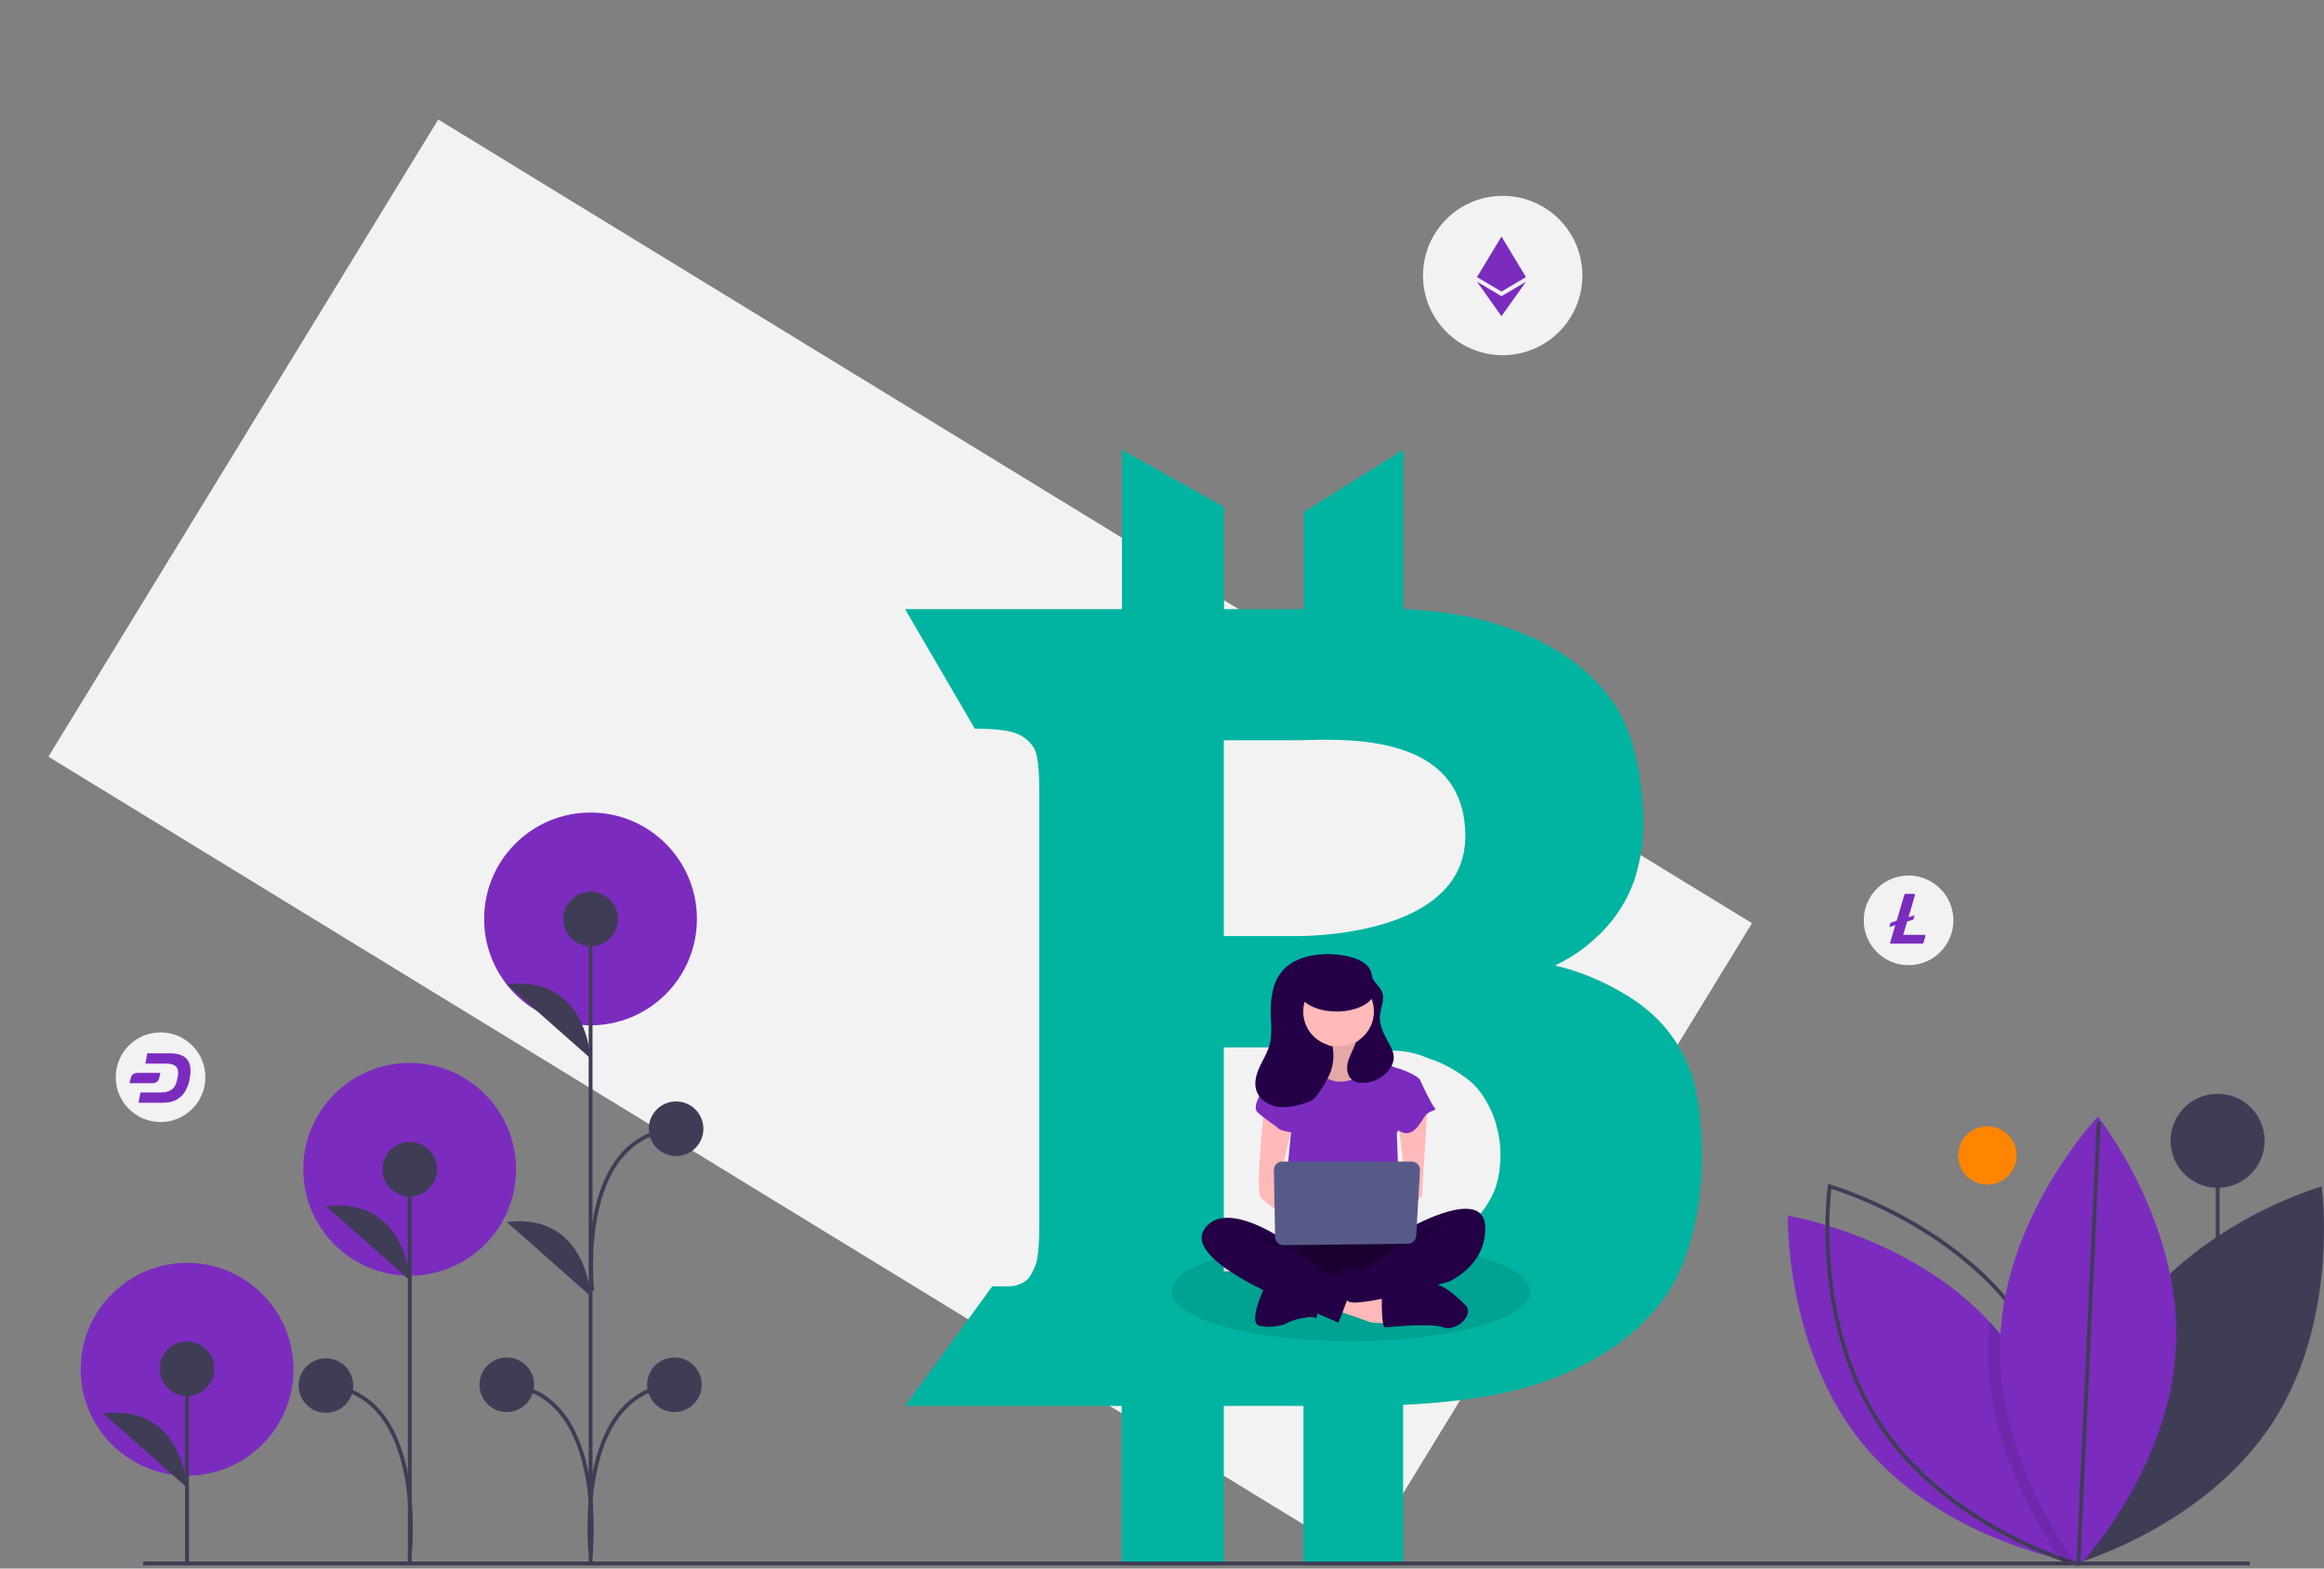 <svg width="1200" height="810" fill="none" xmlns="http://www.w3.org/2000/svg"><rect width="100%" height="100%" fill="#808080" stroke="none"/><path d="M775.915 183.421c22.723 0 41.144-18.42 41.144-41.143s-18.421-41.144-41.144-41.144-41.143 18.421-41.143 41.144 18.42 41.143 41.143 41.143zm128.726 293.323L226.289 61.715 24.986 390.74l678.353 415.028 201.302-329.023z" fill="#F2F2F2"/><path d="M871.702 550.112c-6.428-14.786-16.329-27.772-36.129-38.701a126.214 126.214 0 00-32.657-12.857 80.022 80.022 0 0020.957-14.143 72.462 72.462 0 0020.057-29.958 99.124 99.124 0 004.501-36.257c-1.415-21.601-5.658-42.558-16.972-57.601-11.315-15.043-27.258-26.615-48.344-34.715-16.2-6.171-32.786-10.028-58.5-11.443v-82.158l-51.43 32.143v50.144h-41.143v-52.715l-52.715-29.572v82.287H467.34l36 61.715c11.122.013 18.656 1.041 22.501 2.957a17.01 17.01 0 018.357 7.714c1.671 3.215 2.443 10.801 2.443 22.501v222.688c0 11.572-.772 19.029-2.443 22.372-1.672 3.343-2.572 6.3-6.557 8.1-3.986 1.8-4.115 1.672-15.172 1.672h-.128L467.34 726h111.859v82.287h52.714V726h41.144v82.287h51.429v-82.801c33.429-1.672 57.215-6.043 76.372-13.244 24.815-9.257 43.844-22.757 57.473-40.5 13.628-17.743 19.157-44.872 20.314-65.829.9-18.644-1.157-42.687-6.943-55.801zM631.913 383.995h.013v-1.71h35.949c20.225 0 87.623-6.737 88.742 48.305 1.131 55.042-88.742 52.792-88.742 52.792h-35.949v-4.243h-.013v-95.144zm0 156.859h41.144c8.357 0 37.106 1.273 47.572 1.749 4.267.155 8.491.908 12.549 2.237 1.478.502 2.88 1.067 4.397 1.697a63.96 63.96 0 0117.73 8.975 37.033 37.033 0 019.167 8.614 48.919 48.919 0 013.035 4.745 48.168 48.168 0 015.361 13.23 53.624 53.624 0 011.89 13.783c0 10.016-1.851 18.309-6.416 25.329-6.184 10.363-16.328 17.704-27.746 22.886-29.52 13.423-67.539 12.471-67.539 12.471h-41.144V540.854z" fill="#00B4A1"/><path d="M1026.18 611.741c8.33 0 15.08-6.752 15.08-15.081 0-8.328-6.75-15.08-15.08-15.08s-15.08 6.752-15.08 15.08c0 8.329 6.75 15.081 15.08 15.081z" fill="#FF8500"/><path d="M1145.07 760.823V589.115" stroke="#3F3D56" stroke-width="2" stroke-miterlimit="10"/><path d="M1145.07 613.397c13.41 0 24.28-10.872 24.28-24.282 0-13.411-10.87-24.282-24.28-24.282-13.41 0-24.29 10.871-24.29 24.282 0 13.41 10.88 24.282 24.29 24.282zm-47.83 71.859c-35.07 53.788-25.46 122.199-25.46 122.199s66.48-18.796 101.55-72.584c35.08-53.788 25.47-122.199 25.47-122.199s-66.48 18.796-101.56 72.584z" fill="#3F3D56"/><path d="M1071.59 806.83s-.85-.137-2.42-.455c-1.26-.254-2.98-.617-5.09-1.117-18.84-4.442-68.924-19.457-101.67-58.934-40.984-49.432-39.258-118.494-39.258-118.494s62.667 10.183 103.958 54.574c1.79 1.907 3.53 3.885 5.23 5.931 35.66 43.011 38.98 100.882 39.24 115.188.04 2.144.01 3.307.01 3.307z" fill="#7B2CBF"/><path d="M1046.32 685.256c35.07 53.788 25.46 122.199 25.46 122.199s-66.48-18.796-101.551-72.584c-35.074-53.788-25.464-122.199-25.464-122.199s66.475 18.796 101.555 72.584z" stroke="#3F3D56" stroke-width="2" stroke-miterlimit="10"/><path opacity=".1" d="M1071.58 803.523c-.92 1.117-1.74 2.071-2.41 2.852a91.717 91.717 0 01-2.34 2.589s-1.02-1.29-2.75-3.706c-9.47-13.207-39.95-60.169-37.59-114.415.12-2.844.33-5.656.62-8.439 1.79 1.908 3.53 3.885 5.23 5.932 35.66 43.01 38.98 100.881 39.24 115.187z" fill="#000"/><path d="M1123.59 694.766c-2.77 64.153-50.39 114.199-50.39 114.199s-43.13-53.968-40.36-118.121c2.77-64.154 50.4-114.199 50.4-114.199s43.12 53.967 40.35 118.121z" fill="#7B2CBF"/><path d="M1073.2 807.148l10.47-227.887M73.893 807.398H1161.65" stroke="#3F3D56" stroke-width="2" stroke-miterlimit="10"/><path d="M304.918 529.482c30.342 0 54.939-24.597 54.939-54.939s-24.597-54.939-54.939-54.939-54.939 24.597-54.939 54.939 24.597 54.939 54.939 54.939zm-93.382 129.299c30.342 0 54.939-24.597 54.939-54.939s-24.597-54.939-54.939-54.939-54.939 24.597-54.939 54.939 24.597 54.939 54.939 54.939zM96.604 762.04c30.342 0 54.939-24.597 54.939-54.939s-24.597-54.939-54.939-54.939-54.939 24.597-54.939 54.939 24.597 54.939 54.94 54.939z" fill="#7B2CBF"/><path d="M96.555 806.456v-99.657" stroke="#3F3D56" stroke-width="2" stroke-miterlimit="10"/><path d="M96.555 720.891c7.784 0 14.093-6.309 14.093-14.093 0-7.783-6.309-14.092-14.093-14.092-7.783 0-14.093 6.309-14.093 14.092 0 7.784 6.31 14.093 14.093 14.093zm0 47.328s-2.013-43.301-43.285-38.268l43.285 38.268z" fill="#3F3D56"/><path d="M304.953 807.155v-332.41" stroke="#3F3D56" stroke-width="2" stroke-miterlimit="10"/><path d="M304.953 488.68c7.783 0 14.093-6.309 14.093-14.092 0-7.784-6.31-14.093-14.093-14.093-7.784 0-14.093 6.309-14.093 14.093 0 7.783 6.309 14.092 14.093 14.092zm-43.286 240.501c7.784 0 14.093-6.31 14.093-14.093s-6.309-14.093-14.093-14.093c-7.783 0-14.093 6.31-14.093 14.093s6.31 14.093 14.093 14.093zm43.286-182.606s-2.014-43.301-43.286-38.268l43.286 38.268zm0 122.754s-2.014-43.301-43.286-38.268l43.286 38.268z" fill="#3F3D56"/><path d="M304.953 803.281s9.059-84.167-43.286-88.193" stroke="#3F3D56" stroke-width="2" stroke-miterlimit="10"/><path d="M348.244 729.181c7.784 0 14.093-6.31 14.093-14.093s-6.309-14.093-14.093-14.093c-7.783 0-14.093 6.31-14.093 14.093s6.31 14.093 14.093 14.093z" fill="#3F3D56"/><path d="M304.959 803.281s-9.06-84.167 43.285-88.193" stroke="#3F3D56" stroke-width="2" stroke-miterlimit="10"/><path d="M349.103 596.984c7.783 0 14.093-6.31 14.093-14.093 0-7.784-6.31-14.093-14.093-14.093-7.784 0-14.093 6.309-14.093 14.093 0 7.783 6.309 14.093 14.093 14.093z" fill="#3F3D56"/><path d="M305.817 666.594s-9.059-79.677 43.286-83.703M211.586 806.686V603.78" stroke="#3F3D56" stroke-width="2" stroke-miterlimit="10"/><path d="M211.586 617.873c7.784 0 14.093-6.31 14.093-14.093s-6.309-14.093-14.093-14.093c-7.783 0-14.093 6.31-14.093 14.093s6.31 14.093 14.093 14.093zm0 43.301s-2.013-43.301-43.285-38.268l43.285 38.268z" fill="#3F3D56"/><path d="M211.586 802.812s9.06-83.269-43.285-87.295" stroke="#3F3D56" stroke-width="2" stroke-miterlimit="10"/><path d="M168.301 729.61c7.783 0 14.093-6.31 14.093-14.093s-6.31-14.093-14.093-14.093c-7.784 0-14.093 6.31-14.093 14.093s6.309 14.093 14.093 14.093z" fill="#3F3D56"/><path d="M985.489 498.425c12.782 0 23.141-10.361 23.141-23.143s-10.359-23.143-23.141-23.143c-12.781 0-23.143 10.361-23.143 23.143s10.362 23.143 23.143 23.143z" fill="#F2F2F2"/><path opacity=".1" d="M740.596 644.099c-29.52 13.423-67.539 12.471-67.539 12.471h-41.143v-7.856c16.765-4.68 39.947-7.573 65.572-7.573 14.422-.05 28.83.938 43.11 2.958z" fill="#000"/><path opacity=".1" d="M790.058 666.856c0 14.207-41.452 25.715-92.572 25.715-51.121 0-92.573-11.508-92.573-25.715 0-7.084 10.312-13.5 27-18.142v7.856h41.144s38.019.952 67.539-12.471c29.405 4.294 49.462 12.87 49.462 22.757z" fill="#000"/><path d="M709.31 506.744h-39.389v39.458h39.389v-39.458z" fill="#2F2E41"/><path d="M684.569 534.648s3.26 11.411-2.445 12.226a22.278 22.278 0 00-9.781 4.075l10.596 13.856H702.5l12.226-12.226s-16.301-12.226-13.041-19.561c3.26-7.336-17.116 1.63-17.116 1.63z" fill="#FFB9B9"/><path opacity=".1" d="M684.569 534.648s3.26 11.411-2.445 12.226a22.278 22.278 0 00-9.781 4.075l10.596 13.856H702.5l12.226-12.226s-16.301-12.226-13.041-19.561c3.26-7.336-17.116 1.63-17.116 1.63z" fill="#000"/><path d="M689.459 676.469l18.747 6.52 13.04.816-.815-11.411-26.896-7.955-4.076 12.03z" fill="#FFB9B9"/><path d="M713.504 674.024s0 11.411 1.63 11.411 23.637-2.445 30.157 0c6.521 2.445 16.302-6.521 11.411-11.411-4.89-4.89-12.867-12.226-17.845-10.596-4.977 1.63-25.354 5.705-25.354 5.705l.001 4.891zm-59.908-10.596s-9.781 19.562-3.26 21.192c6.52 1.63 13.856-.815 14.671-1.63.815-.815 12.226-4.076 13.856-2.446 1.63 1.631 1.63-6.52 1.63-6.52l-26.897-10.596z" fill="#240046"/><path d="M661.747 636.531s-15.486 21.192-4.076 26.897c11.411 5.706 66.021 5.706 70.096 0 4.075-5.705 5.706-23.637 0-25.267-5.705-1.63-66.02-1.63-66.02-1.63z" fill="#240046"/><path opacity=".3" d="M661.747 636.531s-15.486 21.192-4.076 26.897c11.411 5.706 66.021 5.706 70.096 0 4.075-5.705 5.706-23.637 0-25.267-5.705-1.63-66.02-1.63-66.02-1.63z" fill="#000"/><path d="M691.089 540.353c10.354 0 18.747-8.393 18.747-18.746 0-10.354-8.393-18.747-18.747-18.747-10.353 0-18.746 8.393-18.746 18.747 0 10.353 8.393 18.746 18.746 18.746z" fill="#FFB9B9"/><path d="M661.747 550.949l16.301-3.26s4.076 13.041 17.117 10.596c13.041-2.446 16.301-10.596 16.301-10.596s9.781 4.075 10.596 4.075c.815 0 11.411 4.075 11.411 6.521 0 2.445-12.226 26.897-12.226 26.897l1.63 44.013-60.315-1.63 4.075-43.198-4.89-33.418z" fill="#7B2CBF"/><path d="M652.781 572.141s-4.89 43.198-1.63 46.458c3.26 3.261 16.301 12.226 16.301 12.226v-9.78l-6.52-12.226 6.52-28.528-14.671-8.15zm84.36-1.223s-2.853 44.421-2.853 46.051c0 1.63-7.336 7.336-9.781 7.336-2.445 0-4.075-4.075-4.075-4.075l5.705-6.521-4.075-33.418 15.079-9.373z" fill="#FFB9B9"/><path d="M729.397 633.271s36.678-20.377 37.493 0c.816 20.376-18.746 28.527-18.746 28.527s-50.534 15.153-52.572 9.614c-2.038-5.539-6.113-14.504-2.853-15.319 3.261-.816 7.336-2.446 8.966-.816 1.63 1.631 22.007-12.226 22.007-12.226l5.705-9.78z" fill="#240046"/><path opacity=".2" d="M746.514 630.826s-7.336 3.26-9.781 5.705c-2.445 2.445-13.041 6.52-13.041 6.52" stroke="#000" stroke-width="2" stroke-miterlimit="10"/><path d="M666.637 552.579l-4.89-1.63s-17.932 18.747-12.226 23.637c5.705 4.89 8.966 6.52 10.596 8.151 1.63 1.63 9.781 2.445 9.781 2.445l-3.261-32.603zm59.5 4.075l7.336 1.631s5.705 12.226 7.335 13.856c1.63 1.63-2.445.815-4.89 4.075-2.445 3.26-4.89 8.966-9.781 8.966-4.89 0-11.411-8.151-11.411-8.151l11.411-20.377z" fill="#7B2CBF"/><path d="M663.377 640.606s-30.973-22.006-41.568-5.705c-10.596 16.301 45.643 38.308 53.794 41.568a504.648 504.648 0 0115.486 6.521s7.336-17.932 7.336-21.192c0-3.26-5.706-3.26-7.336-3.26s-8.965-1.63-10.596-4.076c-1.63-2.445-17.116-13.856-17.116-13.856z" fill="#240046"/><path opacity=".2" d="M646.26 634.901s8.151 6.52 15.487 8.15c7.335 1.631 9.781 5.706 9.781 5.706" stroke="#000" stroke-width="2" stroke-miterlimit="10"/><path d="M657.755 604.255l.651 34.51a4.318 4.318 0 004.368 4.238l64.221-.721a4.322 4.322 0 004.265-4.071l1.949-33.789a4.31 4.31 0 00-1.171-3.214 4.323 4.323 0 00-3.142-1.355h-66.822a4.313 4.313 0 00-4.319 4.402z" fill="#575A89"/><path d="M650.326 551.154c1.749-3.859 4.1-7.482 5.22-11.568 1.342-4.899.82-10.082.66-15.158a47.592 47.592 0 011.136-13.376 22.987 22.987 0 016.612-11.51c8.541-7.625 24.174-8.173 34.604-4.999 4.111 1.252 8.491 3.635 9.511 7.81.154.631.223 1.28.395 1.906.854 3.108 4.034 5.075 5.181 8.088 1.485 3.897-.804 8.135-1.103 12.294-.349 4.855 2.038 9.443 4.39 13.704 1.399 2.534 2.853 5.233 2.714 8.124a10.255 10.255 0 01-1.404 4.477 17.072 17.072 0 01-14.344 8.222 9 9 0 01-5.373-1.268c-2.545-1.753-3.29-5.282-2.76-8.327.53-3.044 2.076-5.798 3.286-8.641.372-.873.707-1.76 1.017-2.656a18.238 18.238 0 00.363-31.643 18.239 18.239 0 10-12.394 33.683c.913 4.6.498 9.365-1.197 13.738a51.922 51.922 0 01-5.768 10.059 13.892 13.892 0 01-3.676 4.112c-.98.581-2.033 1.03-3.13 1.337-4.604 1.481-9.452 2.672-14.242 2.006-4.79-.666-9.534-3.555-11.166-8.107-1.43-3.989-.281-8.447 1.468-12.307z" fill="#240046"/><path d="M690.181 522.354c10.988 0 19.895-5.047 19.895-11.273 0-6.227-8.907-11.274-19.895-11.274s-19.895 5.047-19.895 11.274c0 6.226 8.907 11.273 19.895 11.273z" fill="#240046"/><path d="M82.906 579.426c12.782 0 23.144-10.361 23.144-23.143 0-12.781-10.362-23.143-23.144-23.143-12.781 0-23.143 10.362-23.143 23.143 0 12.782 10.362 23.143 23.143 23.143z" fill="#F2F2F2"/><path d="M775.292 150.562l-12.628-7.464 12.628-20.953 12.628 20.953-12.628 7.464z" fill="#7B2CBF"/><path d="M775.292 163.288l12.636-17.795-12.636 7.46-12.628-7.461 12.628 17.796zm209.476 312.568l-2.045 6.9h10.936a.562.562 0 01.538.718l-.951 3.276a.754.754 0 01-.723.542h-16.704l2.824-9.538-3.124.951.69-2.23 3.128-.951 3.966-13.4a.748.748 0 01.718-.547h4.232a.56.56 0 01.561.561.549.549 0 01-.019.153l-3.328 11.331 3.124-.951-.671 2.268-3.152.917zM87.499 543.934H76.041l-.95 5.309 10.342.013c5.094 0 6.596 1.851 6.553 4.916-.024 1.57-.705 4.23-.999 5.095-.784 2.299-2.397 4.916-8.441 4.91l-10.054-.006-.948 5.315h11.434c4.034 0 5.744-.472 7.565-1.306 4.027-1.869 6.424-5.842 7.387-11.028 1.425-7.725-.353-13.218-10.431-13.218z" fill="#7B2CBF"/><path d="M71.097 554.044c-3.004 0-3.433 1.955-3.715 3.138-.374 1.545-.497 2.177-.497 2.177H78.62c3.004 0 3.433-1.956 3.715-3.139.374-1.545.497-2.176.497-2.176H71.097z" fill="#7B2CBF"/></svg>